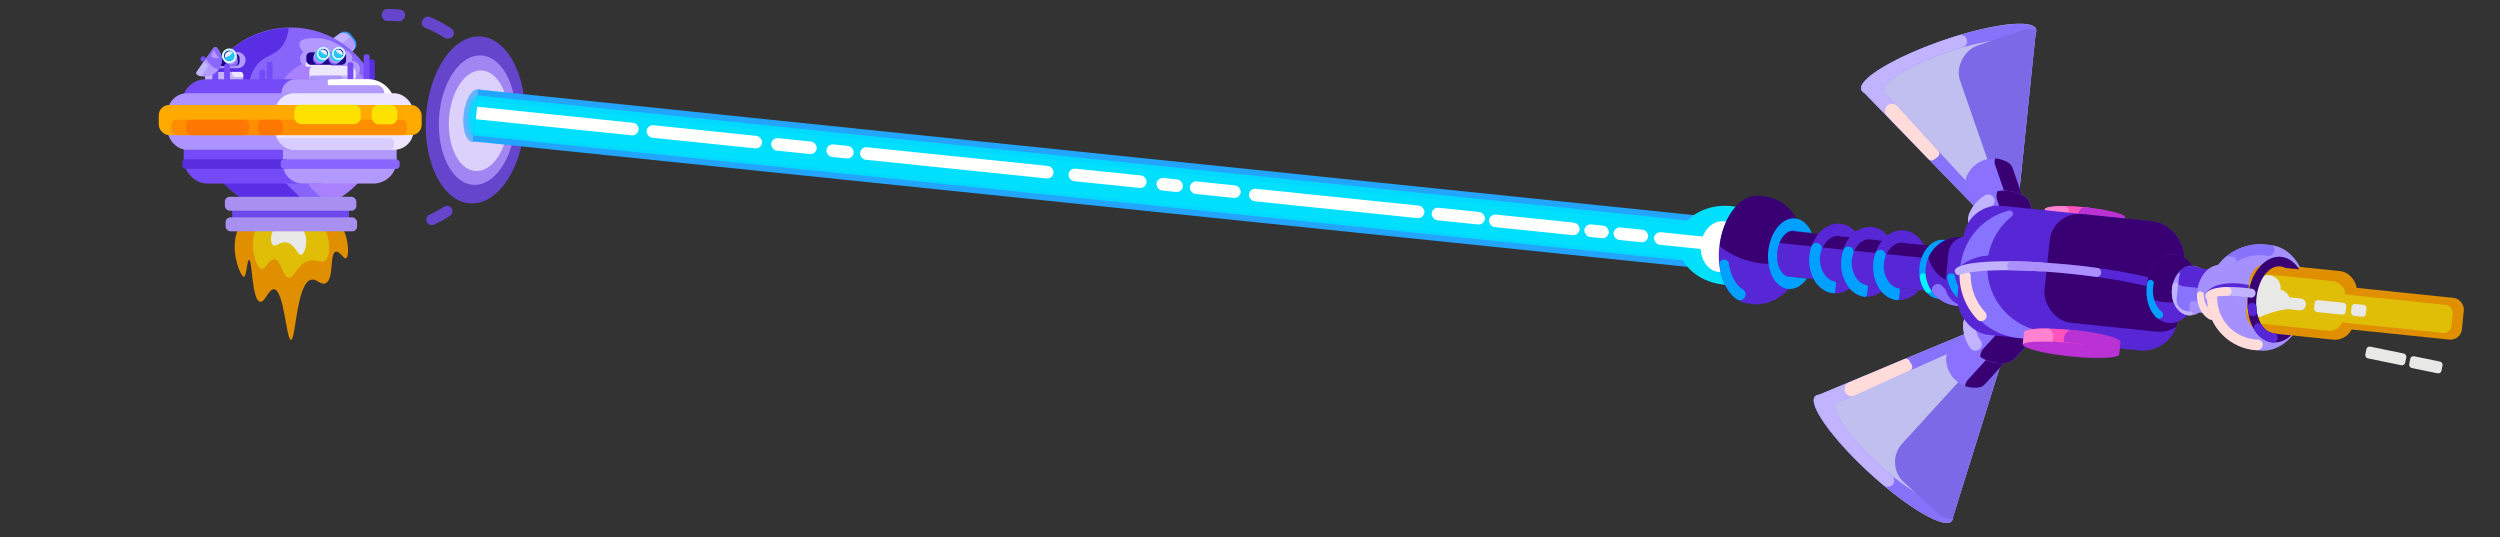 <svg id="For_Render" data-name="For Render" xmlns="http://www.w3.org/2000/svg" xmlns:xlink="http://www.w3.org/1999/xlink" viewBox="0 0 1136 244"><rect x="0" y="0" width="1136" height="244" fill="#333333" stroke="none"/><defs><clipPath id="clip-path"><rect x="138.73" y="18.95" width="23.03" height="9.88" rx="3.41" transform="translate(16.52 96.43) rotate(-37.51)" style="fill:none"/></clipPath><clipPath id="clip-path-2"><circle cx="132.05" cy="54.55" r="41.88" style="fill:none"/></clipPath><clipPath id="clip-path-4"><path d="M142.43,30H159a2.56,2.56,0,0,1,2.56,2.56v2.07a2,2,0,0,1-2,2H141.21a.65.65,0,0,1-.65-.65V31.89A1.87,1.87,0,0,1,142.43,30Z" style="fill:none"/></clipPath><clipPath id="clip-path-5"><rect x="124.87" y="42.37" width="62.74" height="25.7" rx="8.87" style="fill:none"/></clipPath><clipPath id="clip-path-7"><rect x="90.83" y="24.35" width="18.02" height="5.67" rx="1.96" style="fill:none"/></clipPath><clipPath id="clip-path-8"><path d="M156,24.28A2.08,2.08,0,1,1,154,22.2,2.09,2.09,0,0,1,156,24.28Z" style="fill:#210089"/></clipPath><clipPath id="clip-path-9"><path d="M155.69,24.62a2.08,2.08,0,1,1-2.08-2.08A2.08,2.08,0,0,1,155.69,24.62Z" style="fill:#23c9f6"/></clipPath><clipPath id="clip-path-10"><path d="M149,24.28a2.08,2.08,0,1,1-2.08-2.08A2.09,2.09,0,0,1,149,24.28Z" style="fill:#210089"/></clipPath><clipPath id="clip-path-11"><path d="M148.69,24.62a2.09,2.09,0,1,1-2.08-2.08A2.08,2.08,0,0,1,148.69,24.62Z" style="fill:#23c9f6"/></clipPath><clipPath id="clip-path-12"><path d="M101.82,25.28A2.32,2.32,0,1,0,104.13,23,2.31,2.31,0,0,0,101.82,25.28Z" style="fill:#210089"/></clipPath><clipPath id="clip-path-13"><path d="M102.19,25.65a2.32,2.32,0,1,0,2.31-2.31A2.31,2.31,0,0,0,102.19,25.65Z" style="fill:#23c9f6"/></clipPath><clipPath id="clip-path-14"><path d="M95.35,32.69h13.89A1.29,1.29,0,0,1,110.52,34v1.76a2.63,2.63,0,0,1-2.63,2.63H94.44a1.27,1.27,0,0,1-1.27-1.27V34.87a2.18,2.18,0,0,1,2.18-2.18Z" style="fill:none"/></clipPath><clipPath id="clip-path-15"><path d="M89.34,32.67,97,21.83a1,1,0,0,1,1.43-.15,7.66,7.66,0,0,1-8.74,12.39A1,1,0,0,1,89.34,32.67Z" style="fill:none"/></clipPath><clipPath id="clip-path-16"><rect x="839.48" y="91.07" width="204.44" height="45.73" rx="12.41" transform="translate(740.72 -813.09) rotate(70.87)" style="fill:none"/></clipPath><clipPath id="clip-path-17"><rect x="839.56" y="127.85" width="204.44" height="45.73" rx="12.41" transform="translate(195.81 745.02) rotate(-47.64)" style="fill:none"/></clipPath><clipPath id="clip-path-18"><ellipse cx="804" cy="91.26" rx="28.64" ry="33.72" transform="translate(630.55 881.61) rotate(-84.1)" style="fill:none"/></clipPath><clipPath id="clip-path-19"><rect x="804.48" y="108.83" width="90.87" height="20.6" rx="5.59" transform="translate(16.75 -86.76) rotate(5.9)" style="fill:none"/></clipPath><clipPath id="clip-path-20"><circle cx="890.61" cy="123.33" r="15.66" style="fill:none"/></clipPath><clipPath id="clip-path-21"><rect x="890.56" y="96.92" width="100.74" height="58.98" rx="16.01" transform="translate(17.98 -96.08) rotate(5.9)" style="fill:none"/></clipPath><clipPath id="clip-path-22"><ellipse cx="986.97" cy="131.17" rx="15.66" ry="11.57" transform="translate(755.02 1099.42) rotate(-84.1)" style="fill:none"/></clipPath><clipPath id="clip-path-23"><path d="M993.43,112H1015a4.76,4.76,0,0,1,4.76,4.76v9.81a4.76,4.76,0,0,1-4.76,4.76h-21.6a5.25,5.25,0,0,1-5.25-5.25v-8.84a5.25,5.25,0,0,1,5.25-5.25Z" transform="translate(17.83 -102.58) rotate(5.9)" style="fill:none"/></clipPath></defs><g id="Stellar_Base" data-name="Stellar Base"><rect x="140.54" y="18.59" width="22.09" height="9.88" rx="3.41" transform="translate(17.02 97.18) rotate(-37.51)" style="fill:#358ded"/><rect x="139.01" y="19.43" width="23.03" height="9.88" rx="3.41" transform="translate(16.28 96.7) rotate(-37.51)" style="fill:#c4b2ff"/><g style="clip-path:url(#clip-path)"><rect x="143.45" y="21.23" width="23.03" height="9.88" rx="3.41" transform="translate(16.11 99.78) rotate(-37.51)" style="fill:#b099fa"/></g><circle cx="132.05" cy="54.38" r="41.88" style="fill:#8765fb"/><circle cx="147.4" cy="49.54" r="22.86" style="fill:#a980fd"/><circle cx="159.91" cy="31.36" r="3.67" style="fill:#b299fe"/><path d="M156.23,30.28h-16a3.68,3.68,0,1,1,0-7.35h16a3.68,3.68,0,1,1,0,7.35Z" style="fill:#b299fe"/><rect x="138.9" y="28.29" width="11.66" height="2.06" rx="0.71" style="fill:#ece7fe"/><path d="M138.89,24.68c-1.45-1.25-3.34-3.67-2.67-5.34.86-2.14,5.55-2,7.67-2A18,18,0,0,1,151.24,19c1.38.66,6.32,3,6,5C156.78,26.93,144.85,29.84,138.89,24.68Z" style="fill:#b299fe"/><rect x="139.22" y="23.77" width="18.02" height="5.67" rx="1.96" style="fill:#210089"/><circle cx="144.89" cy="26.68" r="2.67" style="fill:#8767fb"/><circle cx="151.9" cy="26.68" r="2.67" style="fill:#8767fb"/><g style="clip-path:url(#clip-path-2)"><path d="M122.2,10.33c2.85-1.76,5.58-4,7.34-3,2.37,1.4,2.21,8-.66,12.68s-6.84,4.74-10.35,7.67c-8,6.66-5.92,21.49-5.34,25.7,3.8,27.61,31.75,37,28.37,46.72-3.29,9.42-34.1,14.25-54.4-1-13.89-10.43-20-28.2-18-44.38C71.29,37.44,83,19.85,96.84,16.34,104.14,14.48,112.23,16.5,122.2,10.33Z" style="fill:#5a2ee5"/></g><g style="clip-path:url(#clip-path-2)"><circle cx="158.74" cy="70.57" r="22.86" style="fill:#a980fd"/></g><path d="M142.74,30h15.85a3,3,0,0,1,3,3v2.07A1.62,1.62,0,0,1,160,36.7h-18.5a.91.91,0,0,1-.91-.91V32.2A2.18,2.18,0,0,1,142.74,30Z" style="fill:#ece7fe"/><g style="clip-path:url(#clip-path-4)"><rect x="143.89" y="34.36" width="15.02" height="3" rx="1.04" style="fill:#c2b2fe"/><rect x="140.56" y="34.36" width="15.02" height="3" rx="1.04" style="fill:#ab98fc"/></g><rect x="157.91" y="28.35" width="2.67" height="10.35" rx="0.92" style="fill:#744bf7"/><rect x="167.59" y="27.02" width="2.67" height="14.02" rx="0.92" style="fill:#592fe2"/><rect x="165.25" y="24.68" width="2.67" height="14.02" rx="0.92" style="fill:#744bf7"/><rect x="83.49" y="52.71" width="71.42" height="30.7" rx="10.59" style="fill:#744bf7"/><path d="M137.65,52.71h32a10.59,10.59,0,0,1,10.59,10.59v9.51a10.59,10.59,0,0,1-10.59,10.59H137.55a9,9,0,0,1-9-9V61.82A9.11,9.11,0,0,1,137.65,52.71Z" style="fill:#b299fe"/><path d="M95.35,32.69h13.89A1.29,1.29,0,0,1,110.52,34v1.76a2.63,2.63,0,0,1-2.63,2.63H94.44a1.27,1.27,0,0,1-1.27-1.27V34.87A2.18,2.18,0,0,1,95.35,32.69Z" style="fill:#c5b3fd"/><rect x="82.82" y="36.03" width="71.42" height="30.7" rx="10.59" style="fill:#744bf7"/><path d="M134.46,36h32.61A12.54,12.54,0,0,1,179.6,48.57v9.51A8.65,8.65,0,0,1,171,66.73H134.33a6.45,6.45,0,0,1-6.45-6.45V42.61A6.58,6.58,0,0,1,134.46,36Z" style="fill:#b299fe"/><rect x="76.15" y="42.37" width="67.41" height="25.7" rx="8.87" style="fill:#ad93ff"/><rect x="148.9" y="36.03" width="9.68" height="3" rx="1.04" style="fill:#fff"/><path d="M155.48,36h11.58A12.54,12.54,0,0,1,179.6,48.57v9.51A8.65,8.65,0,0,1,171,66.73h-15.6a6.45,6.45,0,0,1-6.45-6.45V42.61A6.58,6.58,0,0,1,155.48,36Z" style="fill:#fff"/><rect x="143.89" y="38.7" width="30.7" height="9.68" rx="3.34" style="fill:#b299fe"/><rect x="124.87" y="42.37" width="63.07" height="25.7" rx="8.87" style="fill:#ede5ff"/><rect x="72.14" y="47.71" width="119.47" height="13.68" rx="4.72" style="fill:#fa0"/><rect x="77.82" y="54.38" width="107.13" height="7.01" rx="2.42" style="fill:#ff8d00"/><rect x="84.49" y="54.38" width="28.7" height="7.01" rx="2.42" style="fill:#ff7703"/><rect x="117.2" y="54.38" width="11.35" height="7.01" rx="2.42" style="fill:#ff7703"/><path d="M108.52,103.44c-4.76,9.18.79,22.45,2.33,22.36,1.16-.07,1.37-7.69,2.34-7.68,1.51,0,1.22,18.42,5,19,2.25.36,3.89-5.91,6.34-5.68,4.58.44,5.55,23.05,7.67,23,2.28,0,2.48-26.12,9.35-27.37,2.46-.44,4.14,2.6,6.34,1.67,4.06-1.71,1.72-13.56,4.67-14.35,1.75-.46,3.56,3.45,4.67,3,1.64-.65,1.46-10.66-3.34-16.69C144.62,89.09,115.74,89.51,108.52,103.44Z" style="fill:#df8f00"/><path d="M119.2,99.19c-7.69,8.2-3.27,22.49-.34,23,1.85.33,3.37-4.68,6-4.34,3.18.41,3.4,8,6.34,8.34,2.73.31,3.67-6.11,9-7.67,3.64-1.07,5.49,1.24,7.34,0,3.42-2.3,2.82-14-4-20C137.12,92.82,125.49,92.48,119.2,99.19Z" style="fill:#e0be08"/><path d="M125.2,103.11c-2.5,2.6-2.58,7.37-1,8.34,1.33.81,2.87-1.64,5.68-1.34,4.05.45,5.34,6.06,7,5.68,1.91-.44,4.13-8.65-.33-12.68C133.48,100.33,128,100.21,125.2,103.11Z" style="fill:#e8e8e6"/><rect x="133.74" y="47.58" width="30.18" height="8.81" rx="3.04" style="fill:#ffe100"/><rect x="168.92" y="47.68" width="11.61" height="8.81" rx="3.04" style="fill:#ffe100"/><g style="clip-path:url(#clip-path-5)"><rect x="124.87" y="62.73" width="54.12" height="5.34" rx="1.84" style="fill:#d8cdff"/></g><rect x="82.82" y="72.4" width="48.39" height="4.34" rx="1.5" style="fill:#572dde"/><rect x="127.54" y="72.4" width="54.06" height="4.34" rx="1.5" style="fill:#8b66fe"/><circle cx="145.56" cy="25.68" r="3" style="fill:#b299fe"/><circle cx="152.57" cy="25.68" r="3" style="fill:#b299fe"/><g style="clip-path:url(#clip-path-2)"><path d="M107.94,31H92.08a3.75,3.75,0,0,1-3.78-3.34,3.67,3.67,0,0,1,3.66-4h15.86A3.76,3.76,0,0,1,111.6,27,3.67,3.67,0,0,1,107.94,31Z" style="fill:#b299fe"/><rect x="90.83" y="24.35" width="18.02" height="5.67" rx="1.96" style="fill:#210089"/><g style="clip-path:url(#clip-path-7)"><circle cx="105.51" cy="28.02" r="2.67" style="fill:#8767fb"/></g></g><circle cx="146.23" cy="25.01" r="3" style="fill:#23c9f6"/><circle cx="153.24" cy="25.01" r="3" style="fill:#23c9f6"/><circle cx="153.9" cy="24.35" r="3" style="fill:#cdfdff"/><path d="M156,24.28A2.08,2.08,0,1,1,154,22.2,2.09,2.09,0,0,1,156,24.28Z" style="fill:#210089"/><g style="clip-path:url(#clip-path-8)"><path d="M155.69,24.62a2.08,2.08,0,1,1-2.08-2.08A2.08,2.08,0,0,1,155.69,24.62Z" style="fill:#23c9f6"/><g style="clip-path:url(#clip-path-9)"><path d="M156,24A2.08,2.08,0,1,1,154,21.87,2.08,2.08,0,0,1,156,24Z" style="fill:#23c9f6"/><circle cx="156.24" cy="20.68" r="4.34" style="fill:#ece7fe"/></g></g><circle cx="146.9" cy="24.35" r="3" style="fill:#cdfdff"/><path d="M149,24.28a2.08,2.08,0,1,1-2.08-2.08A2.09,2.09,0,0,1,149,24.28Z" style="fill:#210089"/><g style="clip-path:url(#clip-path-10)"><path d="M148.69,24.62a2.09,2.09,0,1,1-2.08-2.08A2.08,2.08,0,0,1,148.69,24.62Z" style="fill:#23c9f6"/><g style="clip-path:url(#clip-path-11)"><path d="M149,24a2.08,2.08,0,1,1-2.08-2.08A2.08,2.08,0,0,1,149,24Z" style="fill:#23c9f6"/><circle cx="149.23" cy="20.68" r="4.34" style="fill:#ece7fe"/></g></g><circle cx="104.68" cy="26.18" r="3.17" style="fill:#b299fe"/><circle cx="104.18" cy="25.35" r="3.34" style="fill:#cdfdff"/><path d="M101.82,25.28A2.32,2.32,0,1,0,104.13,23,2.31,2.31,0,0,0,101.82,25.28Z" style="fill:#210089"/><g style="clip-path:url(#clip-path-12)"><path d="M102.19,25.65a2.32,2.32,0,1,0,2.31-2.31A2.31,2.31,0,0,0,102.19,25.65Z" style="fill:#23c9f6"/><g style="clip-path:url(#clip-path-13)"><path d="M101.82,24.91a2.32,2.32,0,1,0,2.31-2.32A2.31,2.31,0,0,0,101.82,24.91Z" style="fill:#23c9f6"/><circle cx="101.58" cy="21.27" r="4.82" style="fill:#ece7fe"/></g></g><g style="clip-path:url(#clip-path-14)"><path d="M107.69,29.35h13.89a1.29,1.29,0,0,1,1.29,1.29V32.4A2.63,2.63,0,0,1,120.24,35h-13a1.74,1.74,0,0,1-1.74-1.74V31.53a2.18,2.18,0,0,1,2.18-2.18Z" style="fill:#ede5ff"/></g><rect x="96.5" y="27.35" width="2.67" height="10.35" style="fill:#744bf7"/><rect x="90.5" y="27.68" width="9.34" height="2.34" rx="0.81" transform="translate(34.06 -49.6) rotate(35.22)" style="fill:#744bf7"/><path d="M89.36,32.64,97,21.8a1,1,0,0,1,1.43-.15A7.66,7.66,0,0,1,89.7,34,1,1,0,0,1,89.36,32.64Z" style="fill:#b299ff"/><g style="clip-path:url(#clip-path-15)"><path d="M97.57,21.84l.48-.32c.61-.4,2,.89,2.47,2.29a6.44,6.44,0,0,1,.36,2.15c0,1.06-1.26.63-2.18-.75L98,24.13C97.33,23.15,97.15,22.12,97.57,21.84Z" style="fill:#8a67ff;stroke:#8a67ff;stroke-miterlimit:10;stroke-width:10px"/><rect x="89.42" y="28.04" width="3.48" height="8.06" rx="1.2" transform="translate(147.15 110.83) rotate(-144.78)" style="fill:#c2b6ff"/></g><rect x="101.84" y="29.02" width="2.67" height="10.35" rx="0.92" style="fill:#744bf7"/><rect x="117.86" y="31.69" width="2.67" height="10.35" rx="0.92" style="fill:#744bf7"/><rect x="121.2" y="28.02" width="2.67" height="10.35" rx="0.92" style="fill:#744bf7"/><rect x="105.51" y="94.1" width="53.06" height="7.68" style="fill:#6f48ed"/><rect x="102.18" y="89.42" width="59.74" height="6.34" rx="2.19" style="fill:#a790ef"/><rect x="102.51" y="98.77" width="59.74" height="6.34" rx="2.19" style="fill:#a790ef"/></g><g id="Shield"><ellipse cx="216" cy="54.5" rx="38" ry="22.5" transform="translate(148.1 266.67) rotate(-86.41)" style="fill:#744bf7;opacity:0.78"/><ellipse cx="216.88" cy="54.58" rx="29.44" ry="17.43" transform="translate(148.85 267.63) rotate(-86.41)" style="fill:#b299fe;opacity:0.78"/><ellipse cx="217.52" cy="54.85" rx="22.89" ry="13.55" transform="translate(149.17 268.52) rotate(-86.41)" style="fill:#ede5ff;opacity:0.78"/><ellipse cx="216" cy="52.5" rx="12.06" ry="5.36" transform="translate(139.53 261.22) rotate(-83.54)" style="fill:#23a5fd;opacity:0.65"/><ellipse cx="216" cy="52.5" rx="9.05" ry="3.38" transform="translate(140.13 261.44) rotate(-83.71)" style="fill:#03d9ff;opacity:0.65"/><ellipse cx="216" cy="53" rx="7.53" ry="2.4" transform="translate(142.53 262.92) rotate(-84.5)" style="fill:#00dffc;opacity:0.65"/><path d="M176.29,4.07H176a2.46,2.46,0,0,0-2.46,2.46V7A2.46,2.46,0,0,0,176,9.5h.54q2.25,0,4.44.21a2.48,2.48,0,0,0,2.17-.87l.37-.45a2.47,2.47,0,0,0-1.62-4A51.28,51.28,0,0,0,176.29,4.07Zm25.52,89.84a44.35,44.35,0,0,1-6.63,3.63,2.46,2.46,0,0,0-.71,4h0a2.42,2.42,0,0,0,2.71.52,50.91,50.91,0,0,0,7.32-4,2.47,2.47,0,0,0-1.35-4.53h0A2.49,2.49,0,0,0,201.81,93.91ZM192.52,8.45l-.28.33a2.47,2.47,0,0,0,1,3.88,45.68,45.68,0,0,1,8.53,4.43,2.49,2.49,0,0,0,1.35.41h.64A2.47,2.47,0,0,0,205.18,13a51.1,51.1,0,0,0-9.82-5.25A2.47,2.47,0,0,0,192.52,8.45Z" style="fill:#744bf7;opacity:0.78"/></g><g id="Stellar_Engine" data-name="Stellar Engine"><path d="M910.43,107.42,847.09,42.18a2.63,2.63,0,0,1-1.37-1.41c-1.63-4.69,14.85-14.66,36.79-22.28s41.06-10,42.68-5.29h0a2.61,2.61,0,0,1-.2,2l-9.33,90.45A3.05,3.05,0,0,1,910.43,107.42Z" style="fill:#c1bff0"/><path d="M915.67,105.62,925,15.17a3.36,3.36,0,0,0,.3-1,2,2,0,0,0-.1-.92c-1.62-4.69-20.73-2.32-42.68,5.29s-38.41,17.59-36.79,22.28a2.63,2.63,0,0,0,1.37,1.41l63.35,65.24A3,3,0,0,0,915.67,105.62Zm-8-8L856.94,42.87a2.25,2.25,0,0,1-1.11-1.18c-1.34-3.89,11.44-11.86,28.55-17.79s32.09-7.6,33.44-3.72a2.27,2.27,0,0,1-.13,1.62l-5.94,74.4A2.32,2.32,0,0,1,907.68,97.62Z" style="fill:#8772fc"/><g style="clip-path:url(#clip-path-16)"><path d="M910.8,103,847.46,37.79a2.59,2.59,0,0,1-1.38-1.41c-1.62-4.69,14.85-14.66,36.79-22.27s41.06-10,42.68-5.3h0a2.56,2.56,0,0,1-.2,2L916,101.22A3,3,0,0,1,910.8,103Z" style="fill:#7c69e8"/></g><path d="M916.88,121.25l2.54-.88a9.55,9.55,0,0,0,1.83-.85c.24-.15.48-.3.7-.46s.45-.34.65-.52a9.81,9.81,0,0,0,2.88-10.66L914.62,76.57a5.15,5.15,0,0,0-2.49-2.88,14.44,14.44,0,0,0-5.42-1.61l-.44,0a11.91,11.91,0,0,0-1.46,0,14.27,14.27,0,0,0-1.43.17c-.37.07-.74.16-1.11.26a13.33,13.33,0,0,0-8.65,7.68,5.11,5.11,0,0,0-.11,3.67l10.88,31.34a9.81,9.81,0,0,0,12.19,6.16Z" style="fill:#8a72ff"/><path d="M921.83,119l.78-.27A9.87,9.87,0,0,0,925.5,108l-10.92-31.5a5.25,5.25,0,0,0-2.51-2.91,14.6,14.6,0,0,0-5.45-1.62,4.67,4.67,0,0,0,0,3.13L921.83,119Z" style="fill:#380073"/><path d="M863,58.43l2-1,3.89-1.84-2.68-2.89-7.51-8.1L857,42.87a2.24,2.24,0,0,1-1.1-1.19c-.48-1.37.81-3.26,3.43-5.38,4.8-3.88,14-8.57,25.12-12.41,2.55-.89,5.06-1.68,7.48-2.37l.16-.05A2.88,2.88,0,0,0,890.35,16c-2.52.75-5.1,1.59-7.73,2.5-21.94,7.61-38.41,17.58-36.79,22.27a1.42,1.42,0,0,0,.08.18,2.71,2.71,0,0,0,1.3,1.24l6.21,6.4,6.79,7Z" style="fill:#c2b3ff"/><path d="M880.73,68.55,862.08,48.2a3.2,3.2,0,0,0-4.61-.13h0a3.21,3.21,0,0,0-.08,4.53l18.94,19.74a1.88,1.88,0,0,0,2.45.21l1.68-1.24A1.86,1.86,0,0,0,880.73,68.55Z" style="fill:#ffdbda"/><path d="M925.45,151.42l3.34-1.16a13,13,0,0,0,2.41-1.13c.32-.19.63-.39.93-.61a12.92,12.92,0,0,0,4.64-14.72l-14.3-41.23a6.8,6.8,0,0,0-3.28-3.79,18.57,18.57,0,0,0-7.72-2.16,15.45,15.45,0,0,0-1.92,0,15.79,15.79,0,0,0-1.88.23h0c-.47.08-.94.2-1.43.33a17.53,17.53,0,0,0-11.38,10.12,6.71,6.71,0,0,0-.14,4.83L909,143.44a12.91,12.91,0,0,0,16.06,8.1Z" style="fill:#8a72ff"/><path d="M928.15,150.48l.64-.22a13,13,0,0,0,2.41-1.13c.32-.19.63-.39.93-.61a12.92,12.92,0,0,0,4.64-14.72l-14.3-41.23a6.8,6.8,0,0,0-3.28-3.79,18.57,18.57,0,0,0-7.72-2.16,15.45,15.45,0,0,0-1.92,0,15.79,15.79,0,0,0-1.88.23h0a5.56,5.56,0,0,0-.18,3.93Z" style="fill:#380073"/><path d="M897,105.1l2.08-.72a1.21,1.21,0,0,0,.75-1.54h0a4.64,4.64,0,0,1,.1-3.34,12.3,12.3,0,0,1,5-5.74,2.91,2.91,0,0,0,1.26-3.45h0a2.9,2.9,0,0,0-4.23-1.54,17.72,17.72,0,0,0-7.17,8.3,6.71,6.71,0,0,0-.14,4.83l.85,2.46A1.21,1.21,0,0,0,897,105.1Z" style="fill:#c1b3ff"/><path d="M910.48,144.37l-83.94,35a2.6,2.6,0,0,0-1.82.76c-3.34,3.66,7.86,19.32,25,35s33.79,25.37,37.13,21.71h0a2.58,2.58,0,0,0,.59-1.89l27.11-86.79A3.06,3.06,0,0,0,910.48,144.37Z" style="fill:#c1bff0"/><path d="M910.5,144.37l-83.94,35a2.64,2.64,0,0,0-1.82.76c-3.35,3.67,7.86,19.33,25,35s33.79,25.37,37.13,21.7a2,2,0,0,0,.45-.81,3.56,3.56,0,0,0,.14-1.07l27.1-86.8A3,3,0,0,0,910.5,144.37Zm-3.23,10.83-23.9,70.71a2.22,2.22,0,0,1-.52,1.54c-2.77,3-15.87-4.39-29.25-16.6s-22-24.57-19.22-27.61a2.23,2.23,0,0,1,1.48-.66l68.22-30.29A2.33,2.33,0,0,1,907.27,155.2Z" style="fill:#8772fc"/><g style="clip-path:url(#clip-path-17)"><path d="M909.08,148.55l-83.94,35a2.64,2.64,0,0,0-1.82.76c-3.34,3.67,7.86,19.33,25,35s33.78,25.37,37.13,21.7h0a2.59,2.59,0,0,0,.58-1.88l27.11-86.79A3.05,3.05,0,0,0,909.08,148.55Z" style="fill:#7c69e8"/></g><path d="M921.86,134.21l2,1.8a10.07,10.07,0,0,1,1.35,1.51l.47.7c.14.24.27.49.39.74a9.81,9.81,0,0,1-1.57,10.93l-22.32,24.48a5.18,5.18,0,0,1-3.43,1.67,14.44,14.44,0,0,1-5.61-.66l-.42-.15a13,13,0,0,1-1.34-.59,13.21,13.21,0,0,1-1.24-.72c-.31-.21-.62-.44-.92-.68a13.36,13.36,0,0,1-4.92-10.47,5.14,5.14,0,0,1,1.35-3.41L908,134.84a9.82,9.82,0,0,1,13.64-.84Z" style="fill:#8a72ff"/><path d="M925.51,138.27l.61.55a9.88,9.88,0,0,1-1.58,11l-22.47,24.64a5.17,5.17,0,0,1-3.44,1.68,14.62,14.62,0,0,1-5.65-.66,4.67,4.67,0,0,1,1.21-2.88l31.31-34.33Z" style="fill:#380073"/><path d="M843.88,172.2l-9,3.75-8.23,3.43A2.74,2.74,0,0,0,825,180a.86.86,0,0,0-.13.14c-3.35,3.66,7.86,19.32,25,35,2,1.87,4.1,3.65,6.11,5.34a2.88,2.88,0,0,0,3.8-4.33l-.13-.1c-2-1.59-3.94-3.31-5.94-5.13C845,203,838.38,195,835.5,189.58c-1.57-3-2-5.22-1-6.29a2.23,2.23,0,0,1,1.48-.66l2.23-1,10.08-4.48,3.61-1.6L849,172.34l-1.47-1.67Z" style="fill:#c2b3ff"/><path d="M868.69,165.74l-1.05-1.81a1.86,1.86,0,0,0-2.34-.77l-25.19,10.66a3.22,3.22,0,0,0-1.71,4.2h0a3.21,3.21,0,0,0,4.29,1.7l25.16-11.35A1.85,1.85,0,0,0,868.69,165.74Z" style="fill:#ffdbda"/><path d="M941.64,109.87l2.61,2.38a12.74,12.74,0,0,1,1.77,2c.22.3.42.61.61.92a12.94,12.94,0,0,1-1.54,15.36l-29.4,32.25a6.81,6.81,0,0,1-4.52,2.19,18.73,18.73,0,0,1-7.94-1.06,16.9,16.9,0,0,1-1.76-.78,14.46,14.46,0,0,1-1.64-1l0,0c-.39-.27-.79-.56-1.18-.87a17.54,17.54,0,0,1-6.47-13.79,6.73,6.73,0,0,1,1.77-4.49l29.45-32.29a12.92,12.92,0,0,1,18-1.11Z" style="fill:#8a72ff"/><path d="M943.75,111.8l.5.45a12.74,12.74,0,0,1,1.77,2c.22.3.42.61.61.92a12.94,12.94,0,0,1-1.54,15.36l-29.4,32.25a6.81,6.81,0,0,1-4.52,2.19,18.73,18.73,0,0,1-7.94-1.06,16.9,16.9,0,0,1-1.76-.78,14.46,14.46,0,0,1-1.64-1l0,0a5.51,5.51,0,0,1,1.39-3.68Z" style="fill:#380073"/><path d="M897.21,141.2l1.62,1.48a1.21,1.21,0,0,1,.08,1.71h0a4.72,4.72,0,0,0-1.23,3.11,12.25,12.25,0,0,0,2.3,7.23,2.91,2.91,0,0,1-.2,3.66h0a2.91,2.91,0,0,1-4.5-.24A17.85,17.85,0,0,1,892,147.69a6.74,6.74,0,0,1,1.78-4.49l1.75-1.93A1.22,1.22,0,0,1,897.21,141.2Z" style="fill:#c1b3ff"/><path d="M965.16,103.38l.48-4.63h0c-.06-.28-.39-.58-1-.88h0c-2.42-1.3-9.08-2.74-17-3.56l-.61-.06c-9.51-.94-17.29-.61-17.88.75h0l-.48,4.64h0c0,1.48,8,3.51,18,4.54s18.21.68,18.52-.77Z" style="fill:#ba31d4"/><path d="M952,98.24a3.67,3.67,0,0,0-2.74-3.88,4.52,4.52,0,0,0-.53-.11,4.34,4.34,0,0,0-.51,0h-.06c-3.41-.35-6.63-.56-9.42-.62-1.86,0-3.54,0-5,.06l-.11.08a3.5,3.5,0,0,0-.81,4.72c1.91-.1,4.34-.1,7.1,0,1.53.06,3.16.17,4.87.31l2.85.27c1.34.14,2.65.29,3.92.46A3.64,3.64,0,0,0,952,98.24Z" style="fill:#ff54bd"/><path d="M940.17,97.11a3.66,3.66,0,0,0-1.6-3.44c-1.77,0-3.36,0-4.71.09-2.69.18-4.42.59-4.69,1.22h0l-.48,4.64h.09c.32-.51,1.84-.85,4.19-1a64.87,64.87,0,0,1,6.75,0A3.68,3.68,0,0,0,940.17,97.11Z" style="fill:#fe82cf"/><path d="M965,103.36l.49-4.77h0c0-.26-.3-.52-.74-.8h0c-2.43-1.32-9.13-2.78-17.1-3.6l-.61-.06a3.75,3.75,0,0,0-1.44.75,3.86,3.86,0,0,0-1.33,2.54,3.79,3.79,0,0,0,.11,1.39c.89.07,1.79.16,2.72.25,1.28.14,2.54.28,3.74.45,7.81,1,13.69,2.62,14.13,3.85Z" style="fill:#ba31d4"/><rect x="214.56" y="69.71" width="565.92" height="23.68" transform="translate(11.02 -50.72) rotate(5.9)" style="fill:#23a5fd"/><rect x="214.56" y="72.43" width="565.92" height="18.24" transform="translate(11.02 -50.72) rotate(5.9)" style="fill:#03d9ff"/><rect x="214.51" y="74.61" width="565.92" height="14.7" transform="translate(11.06 -50.72) rotate(5.9)" style="fill:#00dffc"/><ellipse cx="785" cy="111.5" rx="17.94" ry="22.55" transform="translate(587.94 879.5) rotate(-83.69)" style="fill:#00dffc"/><ellipse cx="782.11" cy="112.06" rx="11.57" ry="9.26" transform="translate(590.23 878.51) rotate(-84.1)" style="fill:#fffffd"/><path d="M792.9,91.44a11.51,11.51,0,0,1,6.61-1.39c.27,0,.54.07.8.12h0c.35,0,.7,0,1,.08a19,19,0,0,1,13.68,8.5,26.32,26.32,0,0,1,4.21,17.56c-1.37,13.23-11.6,23-22.85,21.86l-1-.14h0q-.4,0-.81-.06a11.38,11.38,0,0,1-6.19-2.7c-5.15-4.3-8.14-13.11-7.13-22.89S787,94.59,792.9,91.44Z" style="fill:#5727d6"/><g style="clip-path:url(#clip-path-18)"><path d="M793.19,90.33A11.43,11.43,0,0,1,799.8,89c.27,0,.54.06.8.11h0c.34,0,.69,0,1,.08a19,19,0,0,1,13.68,8.51,26.31,26.31,0,0,1,4.22,17.56c-1.37,13.23-11.6,23-22.85,21.85-.35,0-.7-.08-1-.14h0a7.67,7.67,0,0,1-.82,0,11.47,11.47,0,0,1-6.18-2.71c-5.15-4.3-8.14-13.1-7.13-22.88S787.27,93.49,793.19,90.33Z" style="fill:#380073"/></g><rect x="804.48" y="108.83" width="90.87" height="20.6" rx="5.59" transform="translate(16.75 -86.76) rotate(5.9)" style="fill:#5727d6"/><g style="clip-path:url(#clip-path-19)"><rect x="745.63" y="91.86" width="165.78" height="20.6" rx="5.59" transform="translate(14.9 -84.65) rotate(5.9)" style="fill:#380073"/></g><ellipse cx="882.13" cy="122.38" rx="13.47" ry="9.95" transform="translate(669.69 987.25) rotate(-84.1)" style="fill:#00a0ff"/><path d="M878.09,131.92h0a1.89,1.89,0,0,0-.41-2,9.07,9.07,0,0,1-2.22-4.49,1.57,1.57,0,0,0-1.39-1.28h0a1.6,1.6,0,0,0-1.73,1.83,14.06,14.06,0,0,0,2.54,6.36A1.86,1.86,0,0,0,878.09,131.92Z" style="fill:#00f6ff"/><circle cx="890.61" cy="123.33" r="15.66" style="fill:#5727d6"/><path d="M900.86,124.36s0,.07,0,.1A10.35,10.35,0,0,1,882.56,130a2.63,2.63,0,0,0-2.66-.88h0a2.64,2.64,0,0,0-1.44,4.22A15.66,15.66,0,0,0,899,136.56a8.27,8.27,0,0,0,1.89-12.18Z" style="fill:#8873fe"/><g style="clip-path:url(#clip-path-20)"><circle cx="891.5" cy="113.35" r="15.66" style="fill:#380073"/></g><rect x="884.53" y="108.57" width="40.64" height="31.32" rx="8.5" transform="translate(17.57 -92.38) rotate(5.9)" style="fill:#5727d5"/><path d="M893.5,138.12a1.58,1.58,0,0,0,2.27-1.31h0a1.59,1.59,0,0,0-.82-1.49,12.65,12.65,0,0,1-3.47-2.82,12.81,12.81,0,0,1-3.06-6.88,1.58,1.58,0,0,0-1.46-1.4l-.48,0A1.59,1.59,0,0,0,884.8,126a15.68,15.68,0,0,0,8.7,12.16Z" style="fill:#00a0ff"/><rect x="890.56" y="96.92" width="100.74" height="58.98" rx="16.01" transform="translate(17.98 -96.08) rotate(5.9)" style="fill:#5727d5"/><g style="clip-path:url(#clip-path-21)"><rect x="930.01" y="99.18" width="66.18" height="49.67" rx="13.48" transform="translate(17.86 -98.37) rotate(5.9)" style="fill:#380073"/></g><path d="M933.2,153.2a2,2,0,0,0-1.82-2.25l-1.9-.19a29.49,29.49,0,0,1-15.37-52.38,1.53,1.53,0,0,0-1.33-2.68,29.49,29.49,0,0,0,4.35,57.89L931,155A2,2,0,0,0,933.2,153.2Z" style="fill:#8873fe"/><path d="M900.11,145.88a2.42,2.42,0,0,0,2-4c-.33-.36-.65-.73-1-1.11a25.09,25.09,0,0,1-5.63-15.32,2.41,2.41,0,0,0-2.16-2.35l-.24,0a2.42,2.42,0,0,0-2.67,2.45,29.34,29.34,0,0,0,6.6,17.92q.74.9,1.53,1.74a2.39,2.39,0,0,0,1.5.74Z" style="fill:#ffdbda"/><path d="M889.45,122.22c3.42-4,9.93-5.5,9.93-5.5a30.41,30.41,0,0,1,5.47-.71,14.64,14.64,0,0,1,4.45-.45c1.08,0,3.45.16,3.59.86.19,1-3.38,2.41-6,3.48h0c-7.17,2.71-11,3.72-14.72,3.87-1.7.07-2.88-.06-3.06-.6C889,122.85,889.24,122.46,889.45,122.22Z" style="fill:#5727d5"/><path d="M909.51,122.8c5.37-.06,11.51.1,18.13.52l.42-4.07c-22.56-1.41-39.44,0-39.83,3.77v.07a2.17,2.17,0,0,0,.84,1.61,1.24,1.24,0,0,0,1.31.25C893.85,123.64,900.64,122.9,909.51,122.8Z" style="fill:#c1b3ff"/><path d="M993.22,133.87c.46-4.46-22.67-10.5-51.66-13.5l-3.79-.37-.42,4.07,3.79.37c23.6,2.44,43.32,6.9,49.58,10.88l0,0a1.22,1.22,0,0,0,1.3,0,2.19,2.19,0,0,0,1.16-1.4A.17.17,0,0,1,993.22,133.87Z" style="fill:#5727d7"/><path d="M941.11,124.45c3.91.4,7.72.86,11.38,1.37A2,2,0,0,0,954.8,124h0a2,2,0,0,0-1.75-2.23c-3.7-.51-7.55-1-11.52-1.39-9.95-1-19.3-1.56-27.31-1.64a2,2,0,0,0-.23,4.06h.19C922.1,122.9,931.31,123.44,941.11,124.45Z" style="fill:#ab8ffc"/><ellipse cx="986.97" cy="131.17" rx="15.66" ry="11.57" transform="translate(755.02 1099.42) rotate(-84.1)" style="fill:#5727d5"/><g style="clip-path:url(#clip-path-22)"><ellipse cx="985.04" cy="121.74" rx="15.66" ry="18.84" transform="translate(762.66 1089.04) rotate(-84.1)" style="fill:#380073"/></g><path d="M982.89,143.17h0a1.76,1.76,0,0,0-.66-1.58c-2.72-2.19-4.33-6.43-3.84-11.1a13.33,13.33,0,0,1,.24-1.56,1.46,1.46,0,0,0-1.28-1.74h0a1.45,1.45,0,0,0-1.57,1.16c-.12.61-.21,1.23-.28,1.87-.59,5.75,1.2,11,4.35,14.07A1.8,1.8,0,0,0,982.89,143.17Z" style="fill:#00a0ff"/><ellipse cx="995.67" cy="132.06" rx="11.29" ry="8.75" transform="translate(761.93 1108.88) rotate(-84.1)" style="fill:#a691ff"/><path d="M989.38,128.48h0a1.47,1.47,0,0,0-2.13,1,13.55,13.55,0,0,0-.28,1.71c-.64,6.2,2.74,11.63,7.54,12.12l.54,0a1.28,1.28,0,0,0,1.28-1.15h0a1.27,1.27,0,0,0-1.24-1.4,2.11,2.11,0,0,1-.35,0c-3.16-.32-5.31-4.52-4.81-9.36a11.19,11.19,0,0,1,.2-1.33A1.48,1.48,0,0,0,989.38,128.48Z" style="fill:#c2b3ff"/><path d="M1004.37,133c.65-6.2-2.73-11.63-7.54-12.12a7.72,7.72,0,0,0-6.08,2.24,1.33,1.33,0,0,0,.28,2.13h0a1.34,1.34,0,0,0,1.6-.28,4.76,4.76,0,0,1,3.92-1.71c3.16.33,5.32,4.52,4.82,9.36a13,13,0,0,1-.8,3.36,1.47,1.47,0,0,0,1.21,2h.05a1.45,1.45,0,0,0,1.49-.88A13.87,13.87,0,0,0,1004.37,133Z" style="fill:#5727d6"/><path d="M994.71,122.62h10.73a4.76,4.76,0,0,1,4.76,4.76v9.81a4.76,4.76,0,0,1-4.76,4.76H994.71a5.25,5.25,0,0,1-5.25-5.25v-8.84a5.25,5.25,0,0,1,5.25-5.25Z" transform="translate(18.9 -102.1) rotate(5.9)" style="fill:#8873fe"/><g style="clip-path:url(#clip-path-23)"><path d="M994.91,122.07h10.73a4.76,4.76,0,0,1,4.76,4.76v9.81a4.76,4.76,0,0,1-4.76,4.76H994.91a5.25,5.25,0,0,1-5.25-5.25v-8.84a5.25,5.25,0,0,1,5.25-5.25Z" transform="translate(18.85 -102.12) rotate(5.9)" style="fill:#5727d6"/></g><ellipse cx="1008.4" cy="133.1" rx="12.84" ry="9.95" transform="translate(772.33 1122.47) rotate(-84.1)" style="fill:#a591fe"/><rect x="994.9" y="137.63" width="18.34" height="4.8" rx="1.3" transform="translate(19.72 -102.5) rotate(5.9)" style="fill:#a591fe"/><path d="M998.31,134c0,5,2.27,9.26,5.68,11.11a1.93,1.93,0,0,0,2.83-1.5h0a1.94,1.94,0,0,0-1.12-2c-2.54-1.11-4.27-4.13-4.34-7.66a1.53,1.53,0,0,0-1.37-1.5h0A1.52,1.52,0,0,0,998.31,134Z" style="fill:#ffdbda"/><path d="M1034.5,158a15.05,15.05,0,0,1-7.73,1.27c-.32,0-.63-.07-1-.13h0l-1.23-.09a24.09,24.09,0,1,1,5-47.92q.62.06,1.23.15h0l1,.07a15.16,15.16,0,0,1,7.32,2.83c6.12,4.4,9.79,13.27,8.78,23.05S1041.4,155,1034.5,158Z" style="fill:#a591fe"/><path d="M1033.48,113.53a2,2,0,0,0-1.77-2.17c-.32,0-.64-.06-1-.07h0l-1.22-.16a24,24,0,0,0-17.69,5.29,2.41,2.41,0,0,0,1.27,4.26l-.15,0a2.4,2.4,0,0,0,1.73-.5,19.47,19.47,0,0,1,14.14-4.13l1,.13-.19,0s.49.17.74.22h0a2.82,2.82,0,0,0,3.06-2.51Z" style="fill:#8772fc"/><path d="M1015.51,119.63a1.61,1.61,0,0,0-.78-2.9l-2.51-.26a1,1,0,0,0-.76.23,24,24,0,0,0-8.32,15.83l-.06.64a1.07,1.07,0,0,0,.95,1.18l2.54.26a1,1,0,0,0,1.13-.93l.07-.6A19,19,0,0,1,1015.51,119.63Z" style="fill:#a591fe"/><path d="M1002.45,133.76c-.11-.3,0-.74.72-1.49,5.29-5.64,19.22-3.09,19.94-2.19a2.66,2.66,0,0,1,.48.9,2.31,2.31,0,0,1,.08.57c-.15,1.41-12.37,2.44-12.88,2.5C1004,134.86,1002.67,134.38,1002.45,133.76Z" style="fill:#5727d5"/><rect x="1037.67" y="131.67" width="81.67" height="19.06" rx="5.17" transform="translate(20.23 -110.14) rotate(5.9)" style="fill:#df8f00"/><rect x="1021.31" y="121.48" width="49" height="31.31" rx="8.5" transform="translate(19.64 -106.8) rotate(5.9)" style="fill:#df8f00"/><rect x="1053.39" y="135.76" width="60.98" height="12.79" rx="3.47" transform="translate(20.36 -110.69) rotate(5.9)" style="fill:#e0be08"/><rect x="1021.25" y="126.12" width="44.12" height="22.6" rx="6.13" transform="translate(19.66 -106.54) rotate(5.9)" style="fill:#e0be08"/><path d="M1044.79,141l-5.16-.54a41,41,0,0,0-12.57,3.59,5.74,5.74,0,0,1-1.84-10.92,5.65,5.65,0,0,1-.37-2.69,5.75,5.75,0,1,1,11.43,1.18h0a5.76,5.76,0,0,1,4,3.45l5.11.53a2.71,2.71,0,0,1,2.42,3h0A2.72,2.72,0,0,1,1044.79,141Z" style="fill:#e8e8e6"/><path d="M1044.72,122.38c-2-3.21-4.84-5.32-8.14-5.66-7.28-.75-14.07,7.34-15.18,18.07s3.88,20.05,11.16,20.8a10.78,10.78,0,0,0,8.47-3.22l-6.17-.63a15.16,15.16,0,0,1-2.45-.47,6.26,6.26,0,0,1-1-.29h0c-4.19-1.72-6.83-8.26-6.06-15.72.6-5.79,3.1-10.62,6.27-12.88h0a6.64,6.64,0,0,1,4.54-1.33,5.88,5.88,0,0,1,2.2.68Z" style="fill:#380073"/><path d="M1028.14,155.92a2.63,2.63,0,0,0-2.58-1.62c-.32,0-.64,0-1-.07a19.06,19.06,0,0,1-17-20.78,1.64,1.64,0,0,1-1.76,1.22l-1.3-.13a1.71,1.71,0,0,1-1.52-1.48,24,24,0,0,0,21.46,26c.41.05.82.08,1.22.1h0A2.75,2.75,0,0,0,1028.14,155.92Z" style="fill:#ffdbda"/><path d="M1014.3,134.45a76.87,76.87,0,0,1,8.37.79,2,2,0,0,0,2.21-1.56h0a2,2,0,0,0-1.6-2.47c-11.46-1.63-20.2-.64-21,2.8a.25.25,0,0,0,0,.07,2.7,2.7,0,0,0,.19,1.61c.14.34.41.45.69.28C1005.31,134.8,1009.27,134.28,1014.3,134.45Z" style="fill:#c1b3ff"/><path d="M1014.05,132.63a2,2,0,0,0-2-2.18c-5.56.17-9.27,1.37-9.79,3.55a.64.64,0,0,1,0,.07,2.7,2.7,0,0,0,.19,1.61.46.46,0,0,0,.7.28c1.86-1,5-1.52,9-1.55A2,2,0,0,0,1014.05,132.63Z" style="fill:#ffdbda"/><path d="M1023.39,143.72h0a2,2,0,0,0,2.18-2.28c-.1-.63-.17-1.28-.22-1.95a2,2,0,0,0-1.79-1.85h0a2,2,0,0,0-2.2,2.14q.09,1.17.27,2.28A2,2,0,0,0,1023.39,143.72Zm9.44,11.91a2,2,0,0,0,2.15-1.79l0-.24a2,2,0,0,0-1.82-2.2h-.08a7.28,7.28,0,0,1-5.26-3.63,2,2,0,0,0-1.47-.89h0a2,2,0,0,0-1.91,3c2,3.23,4.85,5.36,8.17,5.71Z" style="fill:#5727d7"/><path d="M963,161l.58-5.61h0c-.07-.35-.47-.71-1.16-1.08h0C959.52,152.76,951.5,151,942,150l-.73-.07c-11.45-1.13-20.82-.72-21.53.92h0l-.58,5.61h0c0,1.81,9.61,4.25,21.62,5.49s21.93.82,22.3-.95Z" style="fill:#ba31d4"/><path d="M947.07,154.92a4.44,4.44,0,0,0-3.31-4.67,4.53,4.53,0,0,0-.64-.13,4.14,4.14,0,0,0-.61,0h-.08c-4.1-.43-8-.67-11.33-.74-2.25-.06-4.26,0-6,.07l-.13.09a4.28,4.28,0,0,0-1.64,2.94,4.23,4.23,0,0,0,.66,2.75c2.3-.13,5.23-.12,8.56,0,1.84.09,3.8.21,5.86.39,1.12.09,2.26.2,3.43.32,1.62.16,3.2.35,4.72.55A4.23,4.23,0,0,0,947.07,154.92Z" style="fill:#ff54bd"/><path d="M933.05,153.47a4.47,4.47,0,0,0-1.95-4.17c-2.14,0-4.07,0-5.71.11-3.26.22-5.36.72-5.68,1.47h0l-.58,5.61h.11c.39-.62,2.24-1,5.08-1.22a81.27,81.27,0,0,1,8.18,0A4.5,4.5,0,0,0,933.05,153.47Z" style="fill:#fe82cf"/><path d="M962.75,161l.6-5.75h0c-.06-.31-.37-.63-.89-1h0c-2.93-1.59-11-3.34-20.61-4.34l-.74-.07a4.35,4.35,0,0,0-1.73.9,4.67,4.67,0,0,0-1.48,4.74c1.07.09,2.16.19,3.28.31,1.55.16,3.06.34,4.51.53,9.42,1.26,16.51,3.16,17,4.65Z" style="fill:#ba31d4"/><path d="M874.21,111.28c-1.92-3.67-5.1-6.2-8.91-6.59s-7.44,1.43-10.07,4.63a19.27,19.27,0,0,0-2,20.5c1.93,3.59,5.07,6.06,8.83,6.45s7.34-1.39,10-4.51l-8.84-.91a5.25,5.25,0,0,1-.56,0l-.55-.08c-3.92-.8-6.58-5.58-6-11,.53-5.13,3.75-9.11,7.47-9.53a5.71,5.71,0,0,1,1.24,0,5.43,5.43,0,0,1,1.21.26Z" style="fill:#5727d6"/><path d="M859.54,109.77c-1.92-3.67-5.1-6.21-8.91-6.6s-7.44,1.44-10.07,4.63a19.25,19.25,0,0,0-2,20.5c1.93,3.59,5.08,6.06,8.83,6.45s7.34-1.39,10-4.5l-8.85-.92a5.07,5.07,0,0,1-.55,0,4.85,4.85,0,0,1-.55-.08c-3.92-.79-6.59-5.58-6-11,.53-5.14,3.74-9.12,7.46-9.53a5.71,5.71,0,0,1,1.24,0,5.43,5.43,0,0,1,1.21.26Z" style="fill:#5727d6"/><path d="M845.22,108.29c-1.92-3.67-5.1-6.21-8.91-6.6s-7.44,1.44-10.07,4.63a19.28,19.28,0,0,0-2,20.5c1.93,3.59,5.07,6.06,8.83,6.45s7.34-1.38,10-4.5l-8.84-.92a6.14,6.14,0,0,1-1.11-.11c-3.92-.79-6.58-5.58-6-11,.53-5.14,3.75-9.11,7.47-9.53a5.7,5.7,0,0,1,1.24,0,5.56,5.56,0,0,1,1.21.26Z" style="fill:#5727d6"/><path d="M833,133.26a.83.83,0,0,0,.92-.74l.38-3.75a.84.84,0,0,0-.73-.93,4.24,4.24,0,0,1-.56-.11c-3.78-.93-6.5-6.4-6-11a13.72,13.72,0,0,1,.69-3.13,2.41,2.41,0,0,0-2-3.19h0A2.4,2.4,0,0,0,823.1,112a20.72,20.72,0,0,0-.89,4.17,18.61,18.61,0,0,0,1.95,10.63c1.93,3.59,5.08,6.06,8.84,6.44Z" style="fill:#00a0ff"/><path d="M862,136.39a.85.85,0,0,0,.92-.75l.38-3.75a.84.84,0,0,0-.73-.93,4.24,4.24,0,0,1-.56-.11c-3.78-.93-6.5-6.4-6-11a13.72,13.72,0,0,1,.69-3.13,2.4,2.4,0,0,0-2-3.19h0a2.4,2.4,0,0,0-2.55,1.65,20.47,20.47,0,0,0-.89,4.16,18.61,18.61,0,0,0,2,10.63c1.93,3.59,5.08,6.06,8.84,6.45Z" style="fill:#00a0ff"/><path d="M847.44,134.88a.85.85,0,0,0,.92-.75l.39-3.75a.85.85,0,0,0-.74-.93c-.17,0-.36-.06-.56-.1-3.78-.94-6.5-6.41-6-11a14.06,14.06,0,0,1,.7-3.12,2.42,2.42,0,0,0-2-3.2h0a2.42,2.42,0,0,0-2.55,1.65,19.81,19.81,0,0,0-.88,4.16,18.43,18.43,0,0,0,2,10.63c1.93,3.59,5.07,6.06,8.83,6.45Z" style="fill:#00a0ff"/><path d="M823.28,105.81c-1.59-3.68-4.27-6.19-7.53-6.53s-6.41,1.57-8.71,4.85A22.59,22.59,0,0,0,805,124.9c1.6,3.6,4.26,6,7.47,6.38s6.32-1.52,8.62-4.71l-7.57-.79a2.57,2.57,0,0,1-.48,0,3.54,3.54,0,0,1-.47-.07c-3.35-.74-5.56-5.54-5-11.07.53-5.2,3.36-9.28,6.55-9.76a4.18,4.18,0,0,1,1.06,0,3.66,3.66,0,0,1,1,.24Z" style="fill:#00a0ff"/><path d="M793.19,134.05h0a2.62,2.62,0,0,0-1.15-2.46,9.69,9.69,0,0,1-1-.73c-2.78-2.31-4.75-6.3-5.44-11.06a2.18,2.18,0,0,0-1.92-1.85h0a2.16,2.16,0,0,0-2.36,2.4c.76,6.49,3.36,12,7.08,15.06.21.17.41.34.63.49A2.62,2.62,0,0,0,793.19,134.05Z" style="fill:#00a0ff"/><rect x="1051.6" y="136.98" width="14.43" height="5.44" rx="1.48" transform="translate(19.98 -108.13) rotate(5.9)" style="fill:#e8e8e6"/><rect x="1068.41" y="138.33" width="6.81" height="5.44" rx="1.48" transform="translate(20.18 -109.46) rotate(5.9)" style="fill:#e8e8e6"/><rect x="1074.86" y="158.98" width="18.51" height="5.44" rx="1.48" transform="translate(54.71 -214.83) rotate(11.61)" style="fill:#e8e8e6"/><rect x="1094.84" y="163" width="14.97" height="5.44" rx="1.48" transform="translate(55.89 -218.41) rotate(11.61)" style="fill:#e8e8e6"/><rect x="751.52" y="106.64" width="27.5" height="5.72" rx="2.86" transform="translate(15.31 -78.1) rotate(5.9)" style="fill:#fffffd"/><rect x="733.17" y="103.87" width="15.79" height="5.72" rx="2.86" transform="translate(14.9 -75.63) rotate(5.9)" style="fill:#fffffd"/><rect x="719.91" y="102.26" width="11.16" height="5.72" rx="2.86" transform="translate(14.65 -74.04) rotate(5.9)" style="fill:#fffffd"/><rect x="676.51" y="99.33" width="41.38" height="5.72" rx="2.86" transform="translate(14.2 -71.14) rotate(5.9)" style="fill:#fffffd"/><rect x="650.49" y="95.35" width="24.31" height="5.72" rx="2.86" transform="translate(13.61 -67.61) rotate(5.9)" style="fill:#fffffd"/><rect x="567.3" y="89.6" width="80.15" height="5.72" rx="2.86" transform="translate(12.73 -61.96) rotate(5.9)" style="fill:#fffffd"/><rect x="540.59" y="83.34" width="23.25" height="5.72" rx="2.86" transform="translate(11.79 -56.32) rotate(5.9)" style="fill:#fffffd"/><rect x="525.47" y="81.21" width="12.05" height="5.72" rx="2.86" transform="translate(11.46 -54.2) rotate(5.9)" style="fill:#fffffd"/><rect x="485.44" y="78.18" width="35.65" height="5.72" rx="2.86" transform="translate(11 -51.32) rotate(5.9)" style="fill:#fffffd"/><rect x="390.58" y="71.15" width="88.39" height="5.72" rx="2.86" transform="translate(9.91 -44.31) rotate(5.9)" style="fill:#fffffd"/><rect x="375.5" y="65.96" width="12.42" height="5.72" rx="2.86" transform="translate(9.1 -38.88) rotate(5.9)" style="fill:#fffffd"/><rect x="350.36" y="63.53" width="20.81" height="5.72" rx="2.86" transform="translate(8.74 -36.74) rotate(5.9)" style="fill:#fffffd"/><rect x="293.67" y="59.31" width="52.75" height="5.72" rx="2.86" transform="translate(8.09 -32.58) rotate(5.9)" style="fill:#fffffd"/><path d="M216.32,52.28h71.18a2.86,2.86,0,0,1,2.86,2.86v0A2.86,2.86,0,0,1,287.51,58H216.32a0,0,0,0,1,0,0V52.28a0,0,0,0,1,0,0Z" transform="translate(7.01 -25.76) rotate(5.9)" style="fill:#fffffd"/></g></svg>